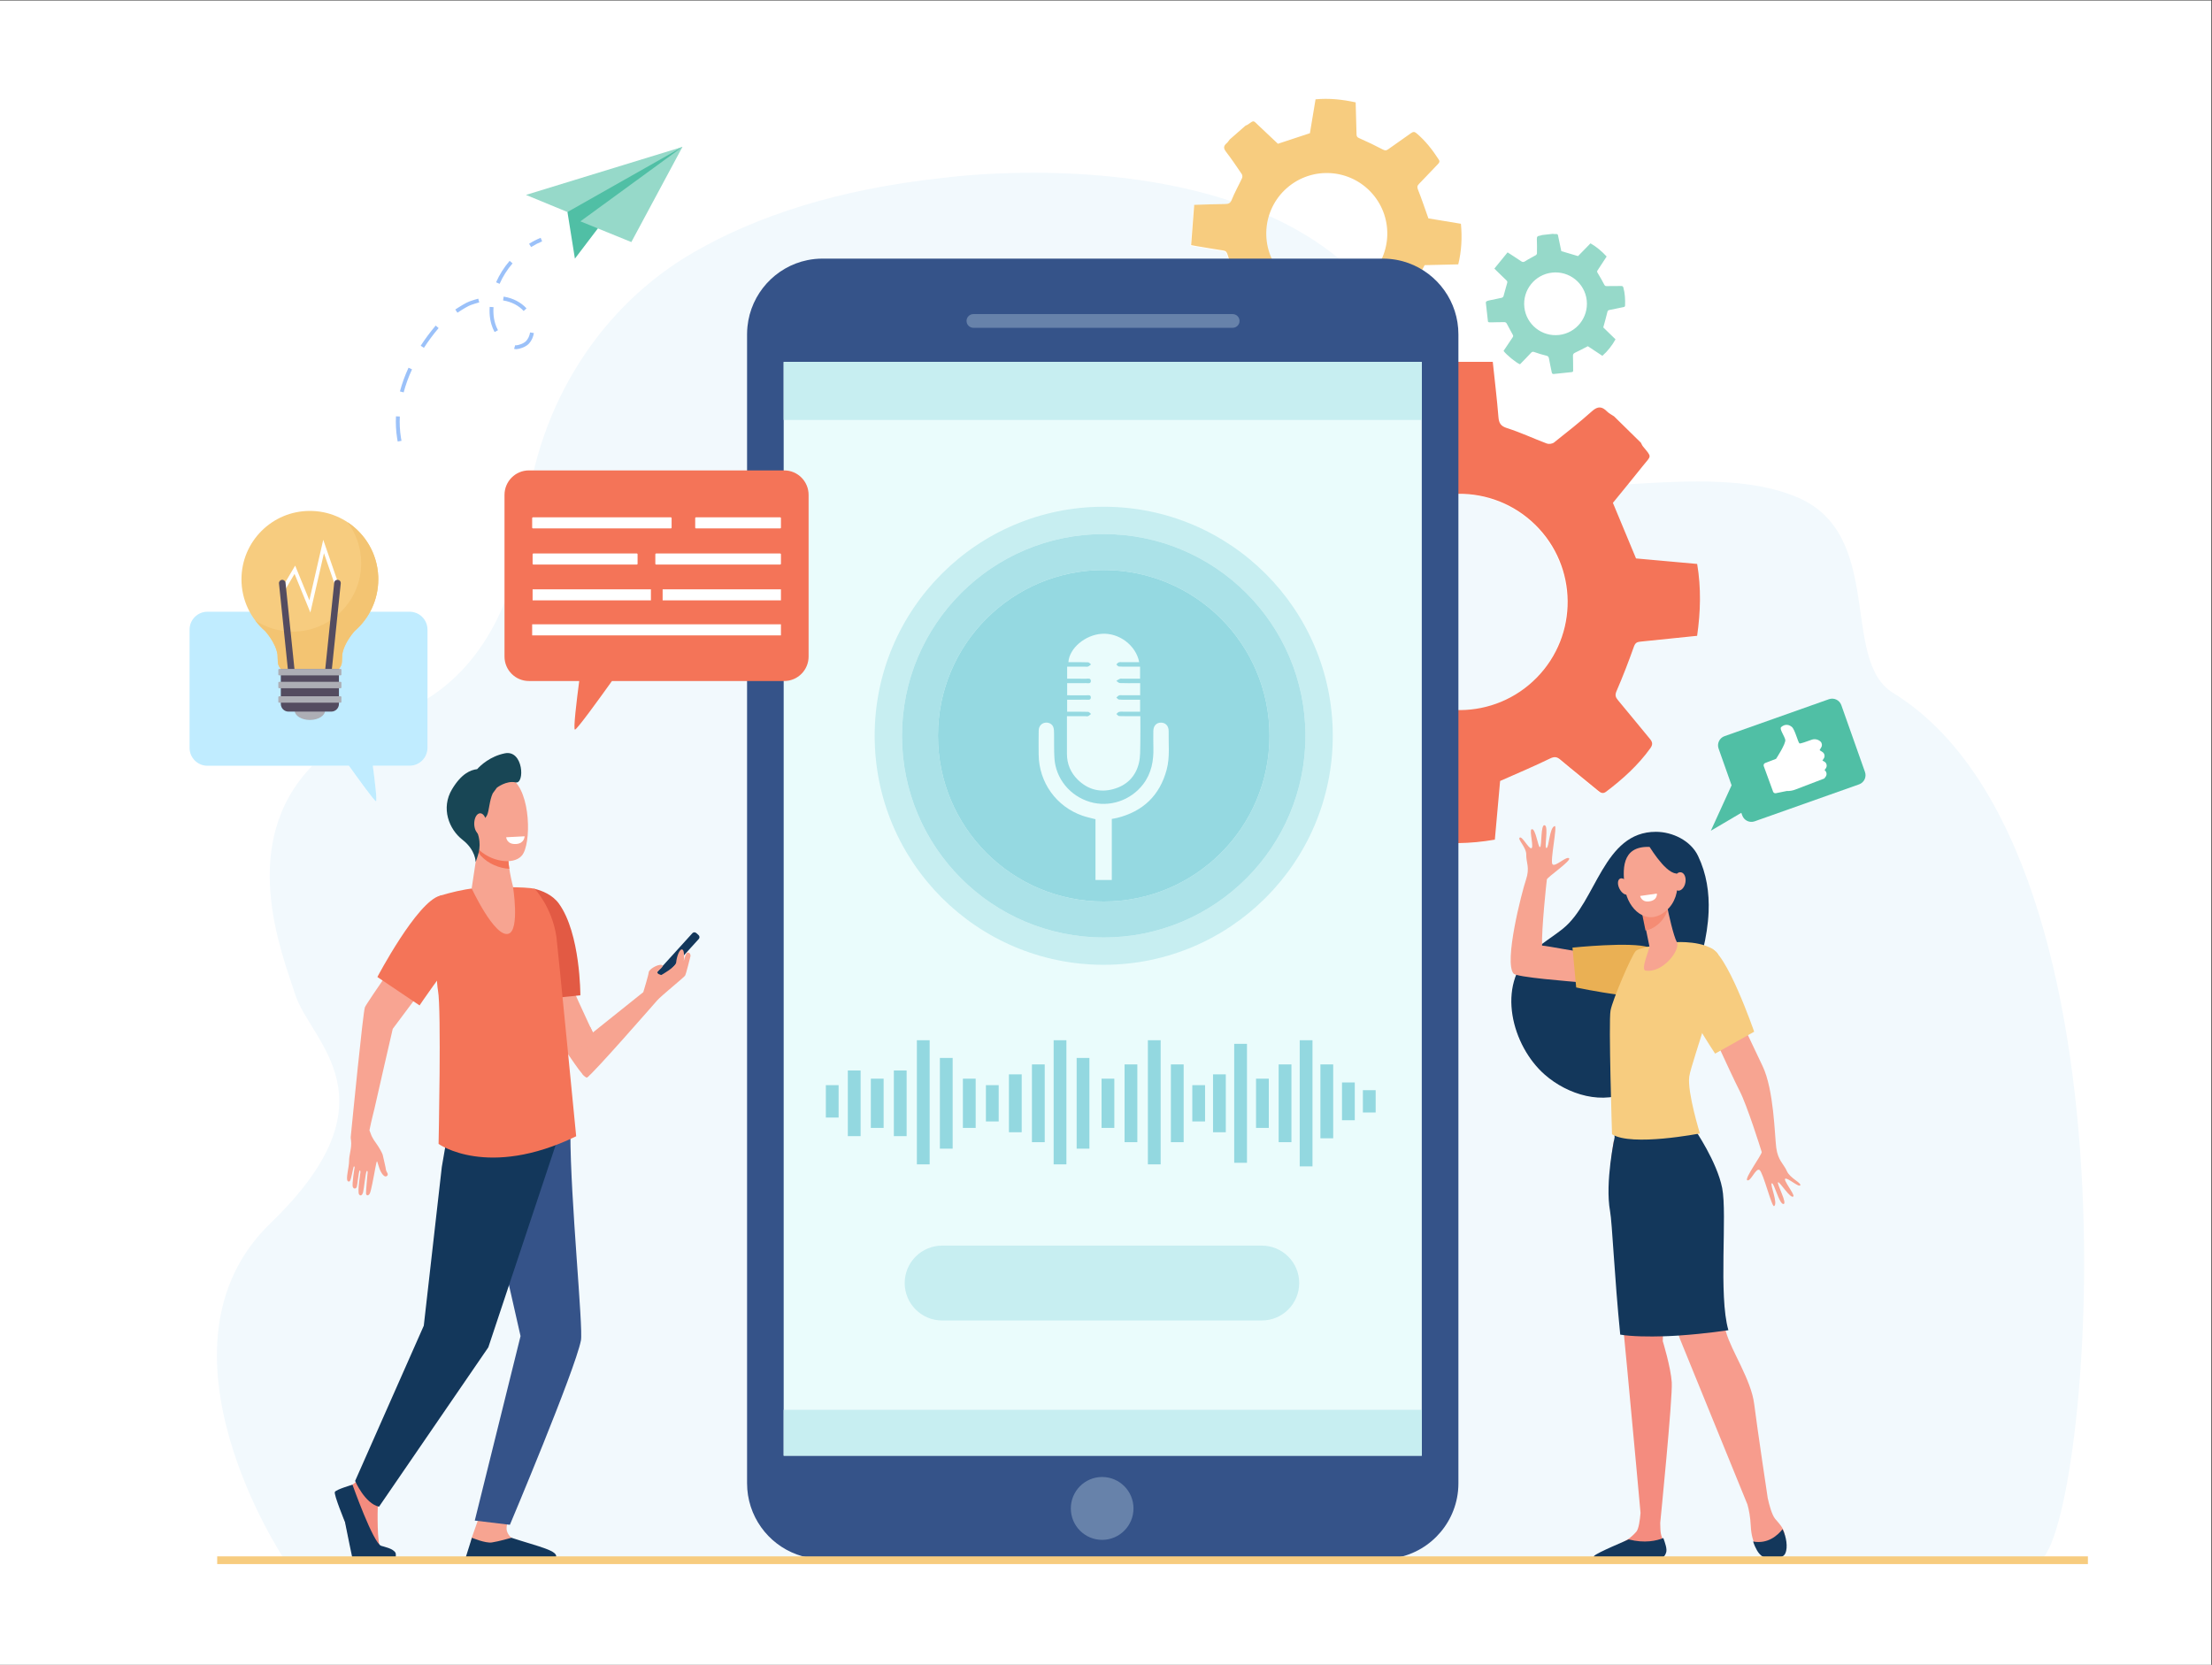 <?xml version="1.0" encoding="UTF-8" standalone="no"?>
<svg
   xmlns:dc="http://purl.org/dc/elements/1.1/"
   xmlns:cc="http://creativecommons.org/ns#"
   xmlns:rdf="http://www.w3.org/1999/02/22-rdf-syntax-ns#"
   xmlns:svg="http://www.w3.org/2000/svg"
   xmlns="http://www.w3.org/2000/svg"
   viewBox="0 0 3542.667 2666.667"
   height="2666.667"
   width="3542.667"
   xml:space="preserve"
   id="svg2"
   version="1.1"><rect x="0" y="0" width="3542.667" height="2666.667" fill="#333333" stroke="none"/><defs
     id="defs6" /><g
     transform="matrix(1.333,0,0,-1.333,0,2666.667)"
     id="g10"><g
       transform="scale(0.1)"
       id="g12"><g
         transform="scale(1.63)"
         id="g14"><path
           id="path16"
           style="fill:#ffffff;fill-opacity:1;fill-rule:nonzero;stroke:none"
           d="M 16300,0 H 0 V 12269.5 H 16300 V 0" /></g><g
         transform="scale(1.589)"
         id="g18"><path
           id="path20"
           style="fill:#f2f9fd;fill-opacity:1;fill-rule:nonzero;stroke:none"
           d="m 15397.6,779.343 c -0.1,0 -0.1,0 -0.1,0 L 2148.07,801.177 c 0,0 -1071.58,1603.613 -101.52,2540.003 970.06,936.4 304.01,1364.57 186.12,1726.5 -107.61,330.33 -436.05,1147.81 127.57,1730.1 h 277.44 c 68.76,-96.27 193.44,-268.69 204.44,-268.69 10.3,0 -9.53,162.85 -23.52,268.69 h 278.1 c 74.54,0 134.98,60.64 134.98,135.44 v 373.15 c 521.93,325.75 697.41,947.5 744.57,1380.13 91.78,841.94 562.9,1591.3 1277.88,2000.5 452.74,259.1 1063.41,471.8 1885.61,558.3 0,0 274.02,38 672.12,38 418.8,0 975.03,-42 1494.88,-214.4 -10.51,-22.9 -23.53,-28.2 -48.38,-28.3 -75.38,-0.4 -150.7,-3.9 -233.63,-6.4 -7.8,-102.7 -15.42,-202.8 -23.09,-304.1 18.94,-3.6 29.82,-5.8 40.77,-7.6 67.39,-11.2 134.72,-23 202.36,-33 19.19,-2.8 25.54,-11.5 31.39,-29.5 3.21,-10 6.55,-20 9.95,-29.9 H 6217.53 c -9.85,0 -19.65,-0.3 -29.38,-0.8 -19.46,-1 -38.68,-2.9 -57.58,-5.8 -9.45,-1.5 -18.83,-3.2 -28.11,-5.1 -241.63,-49.6 -427.65,-252.3 -453.01,-502.7 -1.94,-19.3 -2.94,-38.8 -2.94,-58.6 V 2986.24 1373.07 c 0,-247.97 157.01,-459.075 376.7,-538.86 v 0 c 0.96,-0.378 1.97,-0.693 2.93,-1.005 10.89,-3.903 21.96,-7.425 33.16,-10.635 4.02,-1.133 8.04,-2.392 12.11,-3.461 4.26,-1.133 8.58,-2.138 12.88,-3.146 4.37,-1.069 8.74,-2.077 13.15,-3.021 4.15,-0.943 8.34,-1.759 12.53,-2.516 4.69,-0.944 9.4,-1.763 14.14,-2.579 4.02,-0.629 8.04,-1.261 12.09,-1.826 5.11,-0.754 10.26,-1.384 15.42,-2.013 3.75,-0.44 7.48,-0.88 11.26,-1.194 5.88,-0.568 11.81,-1.008 17.76,-1.387 3.11,-0.186 6.22,-0.44 9.36,-0.629 9.13,-0.44 18.29,-0.691 27.53,-0.691 h 4234.67 c 19.7,0 39.2,1.006 58.4,2.957 268.8,27.371 482.4,241.806 509.7,511.426 2,19.25 2.9,38.82 2.9,58.58 v 4838.07 c 90.8,1.2 181.9,10.07 274.5,26.12 13.8,153.85 27.7,307.76 39.9,443.39 132.4,58.86 256.2,110.65 376.6,169.47 14.5,7.09 26.2,10.56 36.8,10.56 14.8,0 27.6,-6.81 43.3,-20.05 93.4,-78.77 189.3,-154.63 283.3,-232.75 12.5,-10.39 23.5,-18.06 35.9,-18.06 7.7,0 16,3.02 25.6,10.28 125.6,95.15 241.6,199.59 334.1,328.71 20.6,28.78 15.9,46.9 -4.1,70.91 -80.6,96.66 -159.3,194.85 -240.3,291.17 -19.6,23.34 -24.5,39.43 -10.7,71.09 47.7,109.82 90.7,221.85 130.8,334.72 10.3,28.83 24.2,34.77 49.7,37.27 141.5,13.95 282.9,28.94 428,43.95 25.9,181.75 31.2,360.41 0.3,543.45 -157,14.13 -312.9,28.18 -462.1,41.61 -58.2,139.82 -114.5,275.18 -174.8,420.04 36.7,45.14 76.6,93.78 117.6,144.26 0.9,0.05 1.7,0.11 2.6,0.15 175.8,10.69 354,21.38 527.4,21.38 270,0 528.3,-25.87 748.2,-117.9 671.1,-280.93 324.4,-1232.53 727.6,-1480.71 C 16300,6127.33 15783.4,779.343 15397.6,779.343 M 12517,6297.92 c -397.7,0 -448.3,-527.98 -701.7,-731.72 -77.5,-62.23 -164,-112.94 -237.4,-180.14 -270.6,-247.98 -148.6,-707.05 99.8,-924.5 116.3,-101.75 277.5,-173.86 435.3,-173.86 76.2,0 151.5,16.81 220.8,55.19 110.9,61.6 195.1,163.97 255.1,276.09 85.2,159.13 140.1,342.74 200.7,512.37 64.4,180.52 118.4,368.47 126.4,561.2 6,144.97 -15.3,288.18 -79.9,423.14 -55.5,116.15 -193.1,182.07 -318.5,182.23 -0.2,0 -0.4,0 -0.6,0 m -1486.5,918.69 c -2.4,0 -4.8,0.02 -7.3,0.04 v 1227.28 407.56 c 2.5,0.02 4.9,0.03 7.4,0.03 206.8,0 413.6,-77.94 572.8,-234.3 322.1,-316.38 326.7,-833.94 10.3,-1156.01 v 0 c -160,-162.9 -371.6,-244.58 -583.2,-244.6 m -901.9,3413.49 h -519.2 c -47.01,104.4 -52.42,221.9 -17.94,328.7 192.6,-86.1 374.82,-194 537.14,-328.7" /></g><g
         transform="scale(1.155)"
         id="g22"><path
           id="path24"
           style="fill:#f7cc7f;fill-opacity:1;fill-rule:nonzero;stroke:none"
           d="m 13328.1,14476.1 c -229,261.5 -202.6,659.3 58.9,888.3 v 0 c 261.6,229.1 659.3,202.7 888.3,-58.8 229.1,-261.6 202.8,-659.3 -58.8,-888.4 v 0 c -261.6,-229 -659.3,-202.7 -888.4,58.9 m -691.8,-360.3 256.2,-292.6 c 18.9,-7.3 34.5,4.3 73.1,32.7 69,50.8 138,101.5 208.8,149.8 11.2,7.6 34,7.9 46.7,1.7 75.5,-36.5 148.8,-77.6 224.7,-113.4 23.4,-11.1 33.7,-20.5 33.8,-47.9 0.2,-109.4 3.4,-218.9 5.5,-327.2 94.5,-32.3 340.2,-51.5 424.4,-32.2 16.7,103 35.4,207.9 50,313.4 4.5,32.9 14.8,44.6 48.6,53.2 78.4,19.9 155.2,47 231,75.5 30.8,11.5 51.3,15 77.2,-11.2 67.2,-67.8 138.4,-131.6 206.7,-198.3 18.4,-18 34.3,-22.3 53.9,-5.3 92.3,79.6 184.7,159.3 277,239 22.7,19.5 5.1,35.8 -5.5,50.8 -53.1,76 -105.9,152.3 -161.5,226.4 -21,27.8 -21,47.7 -3.3,78.2 47,80.7 88.9,164.5 136.1,253.3 108,2.5 227.2,5.3 349.7,8.2 33.8,138.4 41.6,277.4 27.7,422.3 -117.4,19.5 -234.9,39 -338.3,56.2 -37.6,105.1 -70.1,203.2 -108.3,299 -11.1,27.8 -7.1,41.6 11.8,61 66,67.2 129.7,136.5 195.2,204.1 14.1,14.7 22.5,26.6 9.5,46.8 -65.8,102 -139.3,197 -233.1,275.5 -21,17.5 -35.1,15 -54.7,1 -78.9,-56.3 -158.8,-111.1 -237.5,-167.7 -19,-13.7 -31.7,-16.5 -55.3,-4.2 -81.5,43 -165,82.6 -249.4,119.9 -21.6,9.5 -25.4,20.6 -25.8,40.2 -2.5,109.5 -5.9,219 -9,331.2 -138.1,30.5 -275,44.8 -417.3,31.7 -19.9,-119.8 -39.8,-238.7 -58.6,-352.5 -110.8,-36.6 -218,-72 -332.7,-109.9 -61,57.6 -130.7,124.4 -201.6,190.1 -58.1,53.9 -43.4,57.9 -112.8,9 -6.6,-4.7 -14.9,-6.9 -22.5,-10.3 -55,-48.1 -109.9,-96.3 -164.9,-144.4 -10.2,-12.9 -18.8,-27.8 -31.1,-38.3 -32,-27.2 -36.2,-51.1 -8.4,-87.4 58.2,-75.7 111.6,-155 165.1,-234 7,-10.4 8.3,-30.8 3,-42.3 -34.7,-74.9 -75.9,-147 -106.6,-223.4 -15,-37.4 -33,-45.8 -69.5,-46 -103.8,-0.5 -207.5,-5.3 -321.6,-8.7 -10.7,-141.4 -21.2,-279.2 -31.8,-418.7 26.1,-4.8 41.1,-7.9 56.1,-10.4 92.8,-15.4 185.5,-31.7 278.6,-45.4 26.4,-3.9 35.1,-15.9 43.2,-40.6 27.4,-85.1 60.3,-168.5 88.3,-253.4 4.4,-13.1 -0.8,-35.7 -10.3,-46.2 -51.5,-57.4 -106.2,-112 -158.9,-168.4 -42.7,-45.7 -58.4,-62.8 -51.6,-89.9" /></g><g
         transform="scale(1.254)"
         id="g26"><path
           id="path28"
           style="fill:#f47458;fill-opacity:1;fill-rule:nonzero;stroke:none"
           d="m 13244.3,10911.1 c 401.2,408.3 1057.2,414.2 1465.6,13.1 408.2,-401.1 414,-1057.21 13,-1465.5 v 0 c -401.1,-408.29 -1057.2,-414.14 -1465.5,-13.05 v 0 c -408.3,401.08 -414.2,1057.15 -13.1,1465.45 v 0 m -676.7,1091.3 -448.8,-456.7 c -9.5,-32.1 11.4,-56 62.8,-115.9 91.8,-107.1 183.7,-214.2 271.7,-324.3 13.9,-17.4 17.1,-54.9 8.6,-76.5 -50.7,-128.4 -109.1,-253.8 -158.5,-382.7 -15.3,-40 -29.4,-58 -74.4,-61.5 -179.7,-13.8 -359,-32.7 -536.5,-49.5 -41.4,-159 -42.5,-564.8 -0.4,-700.59 171.1,-14.73 345.7,-32.44 520.6,-43.26 54.5,-3.38 75,-19.01 93.2,-73.41 42.4,-126.21 96.4,-248.92 152.6,-369.85 22.7,-48.98 31,-82.34 -8.8,-128.1 -103.2,-118.6 -199,-243.45 -300.2,-363.83 -27.2,-32.35 -32.2,-58.86 -2.1,-89 142.2,-141.82 284.5,-283.44 426.6,-425.22 35,-34.84 59.5,-3.92 82.8,15.19 118.1,96.62 236.9,192.67 351.6,293.18 43.1,37.73 75.7,40.46 128,15.03 138.3,-67.28 281,-125.55 432.7,-192.15 17.5,-176.93 36.7,-372.25 56.5,-573 231.5,-38.44 460.5,-34.06 696.7,6.78 17.5,195.04 35.1,390.16 50.5,562.1 167.9,74.61 324.9,140.28 477.5,214.84 44.1,21.56 67.4,16.75 101.5,-12.03 118.4,-99.87 240,-196.03 359.2,-295.07 25.7,-21.42 46.4,-33.73 78,-9.86 159.2,120.62 306.2,253.03 423.5,416.72 26.1,36.48 20.1,59.45 -5.2,89.89 -102.2,122.53 -202,247.02 -304.6,369.12 -24.9,29.59 -31.1,49.99 -13.6,90.12 60.5,139.23 115,281.24 165.8,424.33 13,36.55 30.7,44.08 63,47.25 179.4,17.68 358.6,36.68 542.5,55.71 33,230.41 39.6,456.91 0.4,688.91 -199,17.9 -396.6,35.8 -585.8,52.8 -73.7,177.2 -145.1,348.8 -221.5,532.5 87,107.1 188.2,229.8 287.2,354.2 81.3,102.1 89.7,78.6 0.9,186.4 -8.5,10.3 -13.3,23.7 -19.7,35.6 -85.9,84.3 -171.6,168.6 -257.5,252.9 -22.4,15.2 -47.9,27.4 -66.6,46.3 -48.6,49.2 -88.4,53.2 -144.6,2.9 -116.9,-104.8 -240.5,-202.2 -363.7,-299.8 -16.1,-12.7 -49.5,-17.4 -69,-10 -127.2,47.6 -250.7,106.4 -379.9,147.2 -63.2,20 -79.2,48.6 -84,108.6 -13.7,170.2 -34.4,339.8 -54.1,526.8 -233.3,0.1 -461,0.3 -691.2,0.4 -4.7,-43.4 -7.9,-68.3 -10.1,-93.3 -13.9,-154.3 -29.1,-308.4 -40.2,-462.9 -3.2,-43.9 -21.7,-59.7 -61.4,-75.9 -136.3,-55.6 -269,-119.9 -404.9,-176.4 -21.1,-8.7 -58.7,-2.9 -77.2,11.3 -100.6,77.5 -197,160.5 -296.1,240.1 -80.2,64.3 -110.2,87.9 -153.8,73.6" /></g><g
         transform="scale(1.075)"
         id="g30"><path
           id="path32"
           style="fill:#355389;fill-opacity:1;fill-rule:nonzero;stroke:none"
           d="m 15743.1,15668.2 -1.9,0.7 c -16.9,6.1 -34.2,11.5 -51.6,16.5 -5.9,1.8 -11.9,3.5 -17.9,5.1 -6.2,1.7 -12.7,3.2 -19,4.7 -6.5,1.6 -12.9,3.1 -19.4,4.5 -6.2,1.3 -12.4,2.5 -18.5,3.7 -7,1.3 -14,2.6 -21,3.8 -5.9,0.9 -11.9,1.9 -17.8,2.7 -7.6,1.1 -15.2,2.1 -22.8,2.9 -5.6,0.7 -11.1,1.4 -16.7,1.9 -8.7,0.8 -17.5,1.4 -26.2,2 -4.7,0.3 -9.2,0.7 -13.9,0.9 -13.5,0.6 -27.1,1 -40.8,1 H 9193.83 c -14.57,0 -29.06,-0.3 -43.45,-1.1 -28.78,-1.4 -57.19,-4.3 -85.13,-8.6 -13.99,-2.2 -27.85,-4.7 -41.58,-7.5 -357.29,-73.3 -632.37,-373.1 -669.86,-743.4 -2.87,-28.5 -4.35,-57.4 -4.35,-86.6 V 4415.74 2030.35 c 0,-366.68 232.17,-678.83 557.03,-796.81 v 0 c 1.42,-0.56 2.9,-1.02 4.33,-1.48 16.11,-5.78 32.48,-10.98 49.03,-15.73 5.95,-1.68 11.89,-3.54 17.91,-5.12 6.31,-1.67 12.69,-3.16 19.05,-4.65 6.46,-1.58 12.93,-3.07 19.44,-4.47 6.14,-1.39 12.33,-2.6 18.53,-3.72 6.94,-1.39 13.9,-2.6 20.91,-3.81 5.94,-0.93 11.89,-1.87 17.88,-2.7 7.56,-1.12 15.16,-2.05 22.79,-2.98 5.55,-0.65 11.07,-1.3 16.65,-1.76 8.7,-0.84 17.48,-1.49 26.26,-2.05 4.61,-0.28 9.21,-0.65 13.85,-0.93 13.49,-0.65 27.05,-1.03 40.71,-1.03 h 6261.77 c 29.2,0 58,1.49 86.4,4.38 397.4,40.47 713.3,357.56 753.7,756.24 2.9,28.47 4.3,57.4 4.3,86.62 V 12486 14871.4 c 0,366.7 -232.1,678.9 -556.9,796.8" /></g><g
         transform="scale(1.048)"
         id="g34"><path
           id="path36"
           style="fill:#eafcfc;fill-opacity:1;fill-rule:nonzero;stroke:none"
           d="M 16300,2398.06 H 8984.38 V 14939 H 16300 V 2398.06" /></g><path
         id="path38"
         style="fill:#c7eef1;fill-opacity:1;fill-rule:nonzero;stroke:none"
         d="m 13260.9,8411.8 c -1519.9,0 -2752,1232.1 -2752,2752.1 0,1519.9 1232.1,2752 2752,2752 1520,0 2752.1,-1232.1 2752.1,-2752 0,-1520 -1232.1,-2752.1 -2752.1,-2752.1 m 0,5175.8 c -1338.5,0 -2423.7,-1085.2 -2423.7,-2423.7 0,-1338.6 1085.2,-2423.8 2423.7,-2423.8 1338.6,0 2423.8,1085.2 2423.8,2423.8 0,1338.5 -1085.2,2423.7 -2423.8,2423.7" /><path
         id="path40"
         style="fill:#6782aa;fill-opacity:1;fill-rule:nonzero;stroke:none"
         d="m 14810.5,16066.1 h -3115.4 c -45.5,0 -82.4,36.9 -82.4,82.3 0,45.5 36.9,82.4 82.4,82.4 h 3115.4 c 45.4,0 82.3,-36.9 82.3,-82.4 0,-45.4 -36.9,-82.3 -82.3,-82.3" /><path
         id="path42"
         style="fill:#abe2e8;fill-opacity:1;fill-rule:nonzero;stroke:none"
         d="m 13260.9,8740.1 c -1338.5,0 -2423.7,1085.2 -2423.7,2423.8 0,1338.5 1085.2,2423.7 2423.7,2423.7 1338.6,0 2423.8,-1085.2 2423.8,-2423.7 0,-1338.6 -1085.2,-2423.8 -2423.8,-2423.8 m 0,4415.4 c -1099.9,0 -1991.6,-891.7 -1991.6,-1991.6 0,-1100 891.7,-1991.7 1991.6,-1991.7 1100,0 1991.7,891.7 1991.7,1991.7 0,1099.9 -891.7,1991.6 -1991.7,1991.6" /><path
         id="path44"
         style="fill:#95d9e1;fill-opacity:1;fill-rule:nonzero;stroke:none"
         d="m 13260.9,9172.2 c -1099.9,0 -1991.6,891.7 -1991.6,1991.7 0,1099.9 891.7,1991.6 1991.6,1991.6 1100,0 1991.7,-891.7 1991.7,-1991.6 0,-1100 -891.7,-1991.7 -1991.7,-1991.7" /><path
         id="path46"
         style="fill:#6782aa;fill-opacity:1;fill-rule:nonzero;stroke:none"
         d="m 13242.1,1501.8 c -207.9,0 -376.4,169.2 -376.4,377.8 0,208.6 168.5,377.7 376.4,377.7 207.9,0 376.5,-169.1 376.5,-377.7 0,-208.6 -168.6,-377.8 -376.5,-377.8" /><g
         transform="scale(1.048)"
         id="g48"><path
           id="path50"
           style="fill:#c7eef1;fill-opacity:1;fill-rule:nonzero;stroke:none"
           d="M 16300,2398.06 H 8984.38 v 526.15 H 16300 v -526.15" /></g><g
         transform="scale(1.048)"
         id="g52"><path
           id="path54"
           style="fill:#c7eef1;fill-opacity:1;fill-rule:nonzero;stroke:none"
           d="M 16300,14273.5 H 8984.38 V 14939 H 16300 v -665.5" /></g><path
         id="path56"
         style="fill:#13375b;fill-opacity:1;fill-rule:nonzero;stroke:none"
         d="m 7845.91,8219.8 26.87,-24.1 c 13.83,-12.4 34.64,-11.9 46.48,1.1 l 476.99,526.2 c 11.85,13.1 10.24,33.7 -3.58,46.1 l -26.88,24.2 c -13.82,12.4 -34.63,11.9 -46.47,-1.2 l -477,-526.1 c -11.84,-13.1 -10.23,-33.8 3.59,-46.2" /><path
         id="path58"
         style="fill:#f7a491;fill-opacity:1;fill-rule:nonzero;stroke:none"
         d="m 6228.75,8647.3 c 63.75,52 556.8,-165.1 550.55,-240.7 -6.26,-75.5 344.04,-808.1 344.04,-808.1 l 605.34,484.3 0.25,-0.2 c 5.35,17.6 62.74,205.9 65.53,239.6 2.92,35.4 105.21,97.2 152.73,88.1 47.5,-9.1 -40.63,-68.9 -46.42,-79.9 -15.75,-29.8 45.15,-41.1 45.15,-41.1 0,0 174.91,96.4 178.62,153 3.72,56.6 39.83,175.4 77.61,150.5 19.5,-12.8 19.32,-97 13.23,-137 11.23,45.4 27.14,96.6 42.63,101.7 28.3,9.3 42.37,-26.8 37.23,-44.6 -5.14,-17.7 -50.83,-210.3 -64.71,-232 -13.57,-21.2 -296.03,-249.5 -336.72,-299.1 0,0 -782.99,-898.1 -838.74,-921.6 -48.91,-20.6 -223.33,288.9 -388.11,494.3 -164.78,205.5 -637.44,930.2 -438.21,1092.8" /><path
         id="path60"
         style="fill:#f48c7f;fill-opacity:1;fill-rule:nonzero;stroke:none"
         d="m 4648.87,2043.2 c 0,0 -107.6,-105.3 -110.04,-144 -2.43,-38.7 -9.52,-452.8 34.4,-491.5 43.92,-38.6 172.94,-66.1 131.46,-109.6 -31.35,-32.8 -272.54,-25.8 -432.38,-17 -46.66,2.6 -105.18,376.2 -123.66,431.1 -26.84,79.7 -92.11,259.3 -67.71,314.9 11.89,27.1 68.77,82.7 148.93,134.7 84.3,54.6 164.96,176.3 164.96,176.3 l 254.04,-294.9" /><path
         id="path62"
         style="fill:#f7a491;fill-opacity:1;fill-rule:nonzero;stroke:none"
         d="m 5763.44,1797.9 -96.4,-273.6 c -7.16,-43.3 -35.35,-150.1 -35.35,-189.4 0,-147.7 663.73,125.4 514.97,190.8 -13.46,5.9 -55.7,53.2 -60.13,103.5 -6.82,77.4 55.91,174.6 55.91,174.6 l -379,-5.9" /><path
         id="path64"
         style="fill:#355389;fill-opacity:1;fill-rule:nonzero;stroke:none"
         d="m 6804.66,6880.2 c 0,0 48.39,-489.3 48.39,-496.6 0,-791.4 156.36,-2337.5 126.62,-2486.3 -72.54,-362.9 -853.31,-2214.4 -853.31,-2214.4 l -421.98,50.6 549.89,2216.8 -202.36,892.2 -286.34,1763.7 1039.09,274" /><path
         id="path66"
         style="fill:#13375b;fill-opacity:1;fill-rule:nonzero;stroke:none"
         d="M 5388.43,6447.4 5308.35,5983.7 5091.72,4075.2 4266.7,2209.8 c 0,0 116.05,-271.4 287.26,-309.5 l 1313.08,1915.1 815.66,2450.6 -28.64,544.4 -1265.63,-363" /><path
         id="path68"
         style="fill:#e25a44;fill-opacity:1;fill-rule:nonzero;stroke:none"
         d="m 6972.95,8045.2 -585.14,-60 c 0,0 -26.84,481.4 -26.84,711 0,278.5 23.64,637.3 57.16,629.6 94.1,-21.7 220.82,-73.8 296.26,-177.8 261.06,-359.9 258.56,-1102.8 258.56,-1102.8" /><path
         id="path70"
         style="fill:#f47458;fill-opacity:1;fill-rule:nonzero;stroke:none"
         d="m 6685.49,8745.3 c 12.25,-84.9 237.2,-2393.9 237.2,-2393.9 -1065.43,-516.3 -1653.33,-91.9 -1653.33,-91.9 0,0 34.86,1621.3 -6.92,1842 -27.65,146 -62.12,1116.2 32.18,1143.4 121.01,34.9 259.75,71.9 410.98,87.7 129.09,13.4 630.55,21.2 720.27,-9 0,0 208.08,-221.1 259.62,-578.3" /><path
         id="path72"
         style="fill:#13375b;fill-opacity:1;fill-rule:nonzero;stroke:none"
         d="m 4235.09,2164.4 c 0,0 247.98,-700.6 345.04,-734.4 25.77,-9 149.45,-31.8 172.78,-86.6 7.03,-16.6 0,-71.8 0,-71.8 h -516.87 c 0,0 -65.38,308.7 -91.22,444.3 0,0 -136.82,331.4 -121.62,361.5 15.2,30.1 211.89,87 211.89,87" /><path
         id="path74"
         style="fill:#13375b;fill-opacity:1;fill-rule:nonzero;stroke:none"
         d="m 5593.94,1286.2 76.01,240.9 c 0,0 159.62,-67.8 239.43,-56.5 79.81,11.3 235.64,56.5 235.64,56.5 318.57,-105.2 579.56,-156.3 532.08,-240.9 H 5593.94" /><path
         id="path76"
         style="fill:#f7a491;fill-opacity:1;fill-rule:nonzero;stroke:none"
         d="m 7055.07,7060.2 c 2.41,1 11.08,7.8 16.07,11.9 -18.94,226.2 -15.52,445.4 55.23,519.6 -1.7,3.5 -17.17,36.5 -33.32,70.7 -82,-63.7 -120.96,-232.7 -105.67,-507.1 1.06,-18.9 6.46,-33.3 10.81,-56.9 23.75,-26.2 45.34,-43.1 56.88,-38.2" /><path
         id="path78"
         style="fill:#f8a492;fill-opacity:1;fill-rule:nonzero;stroke:none"
         d="m 4214.14,6327 c -0.66,4.9 -0.75,9.9 -0.26,14.9 15.7,159.8 148.01,1502.6 170.29,1559.6 20.12,51.6 613.54,903.2 613.54,903.2 L 5289.38,8406 4718.67,7642.1 c -12.79,-48.5 -218.69,-954.9 -218.69,-954.9 0,0 -42.21,-165.2 -61.11,-264.2 8.62,-23.8 17.08,-46.3 24.58,-64.8 18.91,-39.5 41.22,-71.9 61.49,-99.2 25.51,-34.3 67.68,-109.3 72.88,-129.3 6.05,-23.3 16.94,-71.8 23.11,-101 6.17,-29.3 14.62,-63.3 16.03,-79.2 0.86,-9.7 10.79,-28.9 18.44,-42.6 11.39,-20.2 -8.05,-44.2 -30.05,-36.8 -20.74,6.9 -36.88,33.8 -46.83,50.6 -28.08,47.4 -43.06,133.9 -50.04,129.3 -6.99,-4.6 -31.59,-151.3 -35.48,-167.9 -3.89,-16.6 -33.42,-187 -50.08,-218.1 -16.65,-31.2 -38.7,-26 -44.54,-6.5 -5.04,16.8 18.39,255.2 18.39,255.2 0,0 2.92,30.4 -10.35,20.9 -13.28,-9.5 -34.97,-225.9 -44.21,-257.5 -9.23,-31.7 -30.27,-48.5 -48.13,-23.1 -21.72,31 15.64,260.6 15.64,260.6 0,0 4.18,28.8 -8.11,26.1 -12.28,-2.7 -27.67,-187.1 -37.23,-203.1 -9.57,-15.9 -33.69,-21.6 -45.2,5 -13.55,31.3 21.55,235.9 21.55,235.9 0,0 -1.73,16.3 -9.39,10.9 -7.66,-5.4 -31.98,-161.7 -47.83,-176.2 -13.31,-12.1 -24.4,-0.3 -24.4,-0.3 -29.09,19.9 15.51,168.5 15.06,242.5 -0.43,73.9 33.74,156.9 23.54,245 -0.64,5.5 -2.43,19.1 -3.57,27.6" /><path
         id="path80"
         style="fill:#f47458;fill-opacity:1;fill-rule:nonzero;stroke:none"
         d="M 4534.1,8265.3 5041,7923.8 c 0,0 285.69,426.6 439.06,578.5 192.11,190.2 -69.99,773 -193.76,740.1 -276.88,-73.8 -752.2,-977.1 -752.2,-977.1" /><path
         id="path82"
         style="fill:#f7a491;fill-opacity:1;fill-rule:nonzero;stroke:none"
         d="m 5742.85,9831.7 -75.82,-501.4 c 0,0 276.89,-597 442.19,-545.3 138.7,43.5 53.37,571.8 53.37,571.8 0,0 -75.6,283.7 -52.93,425.6 22.67,142 -366.81,49.3 -366.81,49.3" /><path
         id="path84"
         style="fill:#f47458;fill-opacity:1;fill-rule:nonzero;stroke:none"
         d="m 6109.66,9782.4 c 22.67,142 -366.81,49.3 -366.81,49.3 l -6.28,-41.5 c 11.39,-27.9 25.32,-51.7 42.23,-69.9 87,-94 222.98,-150.4 340.56,-154.7 -11.77,76.6 -18.99,158.6 -9.7,216.8" /><path
         id="path86"
         style="fill:#f7a491;fill-opacity:1;fill-rule:nonzero;stroke:none"
         d="m 5678.95,10541.1 c -11.01,4.1 -88.24,-571.1 58.32,-729.3 146.55,-158.2 432.09,-210 534.51,-85.4 113.29,137.8 107.6,756 -120.26,918.8 -227.85,162.7 -472.57,-104.1 -472.57,-104.1" /><path
         id="path88"
         style="fill:#184655;fill-opacity:1;fill-rule:nonzero;stroke:none"
         d="m 6064.79,10952.8 c -176.13,-36 -290.21,-144 -332.12,-190.1 -79.96,-9.4 -188.66,-53.8 -300.9,-240.3 -138.01,-229.2 -36.09,-483.3 124.57,-607.9 160.65,-124.6 158.42,-268.6 158.42,-268.6 l 25.39,74.5 c 18.74,56.4 26.39,116.2 20.12,175.4 -3.76,35.5 -11.33,73.9 -25.98,105.4 -38.64,83.3 83,138.6 117.11,207.8 26.26,53.3 27.53,175.3 68.91,263.4 l 49.41,67.3 c 0,0 114.01,89.1 225.54,63.9 111.54,-25.1 95.49,395.4 -130.47,349.2" /><path
         id="path90"
         style="fill:#f7a491;fill-opacity:1;fill-rule:nonzero;stroke:none"
         d="m 5843.9,10106.7 c 1.16,-70.2 -30.62,-127.6 -71,-128.3 -40.38,-0.7 -74.05,55.6 -75.21,125.8 -1.17,70.1 30.62,127.6 71,128.3 40.37,0.7 74.04,-55.7 75.21,-125.8" /><path
         id="path92"
         style="fill:#ffffff;fill-opacity:1;fill-rule:nonzero;stroke:none"
         d="m 6081.89,9944.5 220.91,11.5 c 0,0 -0.75,-84.4 -97.75,-92.3 -118.27,-9.6 -123.16,80.8 -123.16,80.8" /><g
         transform="scale(1.328)"
         id="g94"><path
           id="path96"
           style="fill:#f7a491;fill-opacity:1;fill-rule:nonzero;stroke:none"
           d="m 15350.2,6027.51 c 0,0 320.3,-702.93 388.2,-833.61 68,-130.75 194.3,-533.48 200.1,-553.35 5.8,-19.95 -161.5,-244.88 -129.9,-256.32 31.6,-11.51 76.2,113.37 109.4,94.1 33.3,-19.27 112.1,-340.93 132.7,-327.75 38.6,24.69 -40.7,198.65 -20.5,206.7 20.3,8.13 66.1,-188.94 104.9,-187.66 38.7,1.28 -60.8,182.77 -49,196.47 11.7,13.7 116.1,-158.45 139.3,-126.91 12.6,17.16 -96.5,150.93 -73.1,159.66 23.3,8.73 122.4,-80.85 135.1,-59.7 12.6,21.16 -93,64.06 -121,128.2 -28,64.06 -81.1,96.43 -96.1,211 -14.9,114.49 -20.9,523.55 -123.5,738.91 -102.7,215.37 -328.2,691.79 -328.2,691.79 l -268.4,-81.53" /></g><g
         transform="scale(1.26)"
         id="g98"><path
           id="path100"
           style="fill:#13375b;fill-opacity:1;fill-rule:nonzero;stroke:none"
           d="m 16292.4,7180.66 c 7.6,182.87 -19.2,363.51 -100.7,533.76 -70.1,146.51 -243.6,229.66 -401.8,229.86 -502.3,0.65 -566.2,-665.84 -885.9,-923 -97.7,-78.49 -207,-142.47 -299.4,-227.23 -341.4,-312.8 -187.6,-891.88 125.9,-1166.18 217.5,-190.33 559.4,-298.43 827.5,-149.69 139.9,77.7 246.2,206.83 321.8,348.27 107.5,200.73 176.7,432.33 253.1,646.31 81.3,227.71 149.5,464.79 159.5,707.9" /></g><g
         transform="scale(1.171)"
         id="g102"><path
           id="path104"
           style="fill:#f7a491;fill-opacity:1;fill-rule:nonzero;stroke:none"
           d="m 15592.6,8488.56 c 24.9,18.1 88,-110.63 118.4,-109.35 30.3,1.28 -21,180.1 1.9,193.91 42,25.43 68.2,-192.46 88.2,-181.96 20.2,10.5 4.3,236.47 47.7,224.56 43.4,-11.91 -8,-236.09 18.6,-234.38 26.6,1.62 29.1,212.72 84.5,225.59 29.7,6.89 -50,-360.29 -23.2,-392.05 26.8,-31.76 140.7,85.02 169.8,62.06 28.9,-22.96 -223.3,-194.55 -227.2,-217.6 -3.9,-22.96 -56.1,-515.86 -49.3,-678.82 56.2,-3.16 374.2,-66.16 427,-67.95 -35,-103.12 51,-209.58 22.2,-313.81 -178.2,15.8 -708.3,56.17 -741.6,94.42 -101.3,116.52 84.3,836.15 127.1,962.32 42.8,126.34 0.9,178.67 3.1,256.1 2.4,77.34 -92.1,158.86 -67.2,176.96" /></g><g
         transform="scale(1.233)"
         id="g106"><path
           id="path108"
           style="fill:#f48c7f;fill-opacity:1;fill-rule:nonzero;stroke:none"
           d="m 15593,1071.21 c 42.7,31.46 77.2,52.21 213.4,118.28 8.9,4.3 41.2,24.97 52.9,32.11 29.6,18.08 59.3,46.62 84.9,75.15 24.5,27.24 36.1,114.56 41.6,184.2 -14.1,155.5 -239.4,2649.61 -287,2919.66 -49,278.64 25.7,703.79 25.7,703.79 l 174,65.58 330.2,-1144.58 -26,-871.28 c 0,0 77.7,-251.16 87.5,-401.23 9.8,-150.06 -112.3,-1368.25 -112.3,-1368.25 v 0 c 0,-43.54 1.7,-82.94 6.6,-107.51 8.9,-45.56 58.8,-139.36 35.9,-182.25 -22.9,-42.88 -49.1,-53.59 -49.1,-53.59 l -593.3,-9.64 c -32.4,-0.49 -11,20.35 15,39.56" /></g><g
         transform="scale(1.317)"
         id="g110"><path
           id="path112"
           style="fill:#f79c8d;fill-opacity:1;fill-rule:nonzero;stroke:none"
           d="m 15452.6,4866 c 0,0 193.1,-291.29 239.1,-532.3 45.9,-241 -33.8,-981.72 54.7,-1297.62 47.8,-170.97 229.2,-434.99 256.8,-655.94 27.5,-220.96 123.5,-858.6 123.5,-858.6 v 0 c 14.6,-67 37.3,-149.79 66.8,-188.3 18.1,-23.54 51.1,-53.32 72.8,-95.93 33.7,-66.31 15,-164.97 -9.8,-219.28 -12.8,-27.953 0.8,-27.876 -28.2,-36.839 -86.1,-26.659 -177.7,18.229 -214.4,100.869 -20.5,46.18 -38.5,107.78 -42,185.4 -3.9,82.27 -16.7,147.59 -30.5,195.97 l -617,1513.71 -446.8,1306.43 -114.5,672.82 689.5,-90.39" /></g><g
         transform="scale(1.318)"
         id="g114"><path
           id="path116"
           style="fill:#13375b;fill-opacity:1;fill-rule:nonzero;stroke:none"
           d="m 15981.1,1124.37 c 133.4,-24.35 222.2,53.88 268.4,112.46 34,-66.4 50.5,-165.34 25.5,-219.82 -22,-48.037 -86.2,-46.67 -136.7,-48.567 -53.4,-1.974 -94.8,27.773 -121.3,74.437 -12.4,21.78 -25.2,48.94 -35.9,81.49" /></g><g
         transform="scale(1.229)"
         id="g118"><path
           id="path120"
           style="fill:#13375b;fill-opacity:1;fill-rule:nonzero;stroke:none"
           d="m 15921.7,1226.4 c 157.6,-40.45 274,-12.94 339.2,13.35 16.8,-47.7 39.1,-107.6 27.2,-142.11 -14.4,-42.24 -35,-51.85 -53.2,-52.26 -143.9,-3.82 -527.1,-8.95 -636.9,-10.41 -15.3,-0.16 -23.8,17.74 -13.9,29.54 27.3,32.56 325.9,154.73 337.6,161.89" /></g><g
         transform="scale(1.274)"
         id="g122"><path
           id="path124"
           style="fill:#13375b;fill-opacity:1;fill-rule:nonzero;stroke:none"
           d="m 15842.5,3106.69 c -12,-0.79 -24,-1.57 -36.1,-2.36 l -1.9,-0.07 c -11.7,-0.71 -23.7,-1.42 -35.6,-1.96 -0.7,-0.08 -1.4,-0.08 -2.2,-0.16 -11.9,-0.63 -23.9,-1.18 -35.9,-1.73 h -1.9 c -12.1,-0.55 -24.4,-1.02 -36.6,-1.41 -136.2,-4.48 -304.5,-2.75 -412.4,15.62 -55.1,550.89 -75.5,1053.72 -96,1164.97 -49.3,269.91 43.1,695.89 43.1,695.89 l -7.4,101.19 23.7,64.54 741,-93.5 c 0,0 207.5,-301 257,-550.1 49.4,-249.11 -36.3,-1014.79 58.7,-1341.22 0,0 -211.6,-32.98 -457.5,-49.7" /></g><g
         transform="scale(1.237)"
         id="g126"><path
           id="path128"
           style="fill:#eab054;fill-opacity:1;fill-rule:nonzero;stroke:none"
           d="m 15273.1,6966.97 c 0,0 571.3,59.74 739.9,3.4 168.6,-56.42 287,-297.31 197,-432.15 -90,-134.75 -900.8,41.79 -900.8,41.79 l -36.1,386.96" /></g><g
         transform="scale(1.274)"
         id="g130"><path
           id="path132"
           style="fill:#f7cc7f;fill-opacity:1;fill-rule:nonzero;stroke:none"
           d="m 15808.4,6816.44 c 0,0 274.4,17.04 383,-97.95 108.6,-114.99 -240.8,-1024.62 -260.5,-1170.93 -19.8,-146.3 100.6,-535.46 100.6,-535.46 0,0 -644.7,-126.06 -828.9,-7.54 0,0 -33.8,1062.46 -14,1167 19.7,104.55 198.2,519.46 237.7,561.29 39.5,41.84 382.1,83.59 382.1,83.59" /></g><g
         transform="scale(1.239)"
         id="g134"><path
           id="path136"
           style="fill:#f7a491;fill-opacity:1;fill-rule:nonzero;stroke:none"
           d="m 16162.6,7376.1 c 0,0 1.5,-8.07 4.1,-21.87 12.6,-65.87 61,-284.61 93.8,-344.74 39.5,-72.64 -135.5,-304.38 -303.9,-276.05 -50.1,8.4 42.4,212.93 38,234.56 -8.6,41.49 -20.1,97.99 -31.9,156.03 -6.7,32.69 -13.4,65.94 -19.8,97.1 -18,88.62 -32.7,161.11 -32.7,161.11 l 252.4,-6.14" /></g><g
         transform="scale(1.229)"
         id="g138"><path
           id="path140"
           style="fill:#845659;fill-opacity:1;fill-rule:nonzero;stroke:none"
           d="m 16300,7413.55 c -0.1,0.41 -0.2,0.82 -0.2,1.22 0,-0.4 0.1,-0.81 0.2,-1.22" /></g><g
         transform="scale(1.229)"
         id="g142"><path
           id="path144"
           style="fill:#f58c74;fill-opacity:1;fill-rule:nonzero;stroke:none"
           d="m 16086.6,7179.95 c -6.6,32.78 -13.5,66.05 -19.8,97.29 v 0 c -18.1,89.31 -33,162.35 -33,162.35 l 254.4,-6.18 c 0,0 1.5,-8.13 4.1,-22.04 v 0 c 0.1,-0.41 0.1,-0.81 0.2,-1.22 2,-10.09 4.5,-23.1 7.5,-38.15 -17.7,-48.89 -47.1,-94.76 -92,-132.92 -41.1,-34.97 -82.2,-53.52 -121.4,-59.13" /></g><g
         transform="scale(1.242)"
         id="g146"><path
           id="path148"
           style="fill:#f7a491;fill-opacity:1;fill-rule:nonzero;stroke:none"
           d="m 15952.4,7913.54 c 0,0 118.7,13.28 193.1,-80.2 74.3,-93.47 154.5,-382.51 -30.3,-539.67 -184.7,-157.16 -367.2,20.78 -394.3,209.34 -27.1,188.63 -37.5,417.29 231.5,410.53" /></g><g
         transform="scale(1.202)"
         id="g150"><path
           id="path152"
           style="fill:#f7a491;fill-opacity:1;fill-rule:nonzero;stroke:none"
           d="m 16188.9,7756.22 c 22.7,-43.09 61,-66.89 85.4,-53.24 24.5,13.64 25.7,59.57 2.9,102.66 -22.7,43.02 -61,66.9 -85.4,53.25 -24.4,-13.64 -25.7,-59.65 -2.9,-102.67" /></g><g
         transform="scale(1.245)"
         id="g154"><path
           id="path156"
           style="fill:#13375b;fill-opacity:1;fill-rule:nonzero;stroke:none"
           d="m 15900.7,7925.23 c 0,0 158.2,-274.21 271.4,-286.82 113,-12.69 127.9,-158.38 127.9,-158.38 0,0 -40.5,335.73 -152.4,400.46 -112,64.74 -246.9,44.74 -246.9,44.74" /></g><g
         transform="scale(1.243)"
         id="g158"><path
           id="path160"
           style="fill:#f7a491;fill-opacity:1;fill-rule:nonzero;stroke:none"
           d="m 16174.5,7584.6 c -9.1,-48.85 9.4,-93.6 41.5,-99.96 32.1,-6.43 65.6,27.93 74.7,76.7 9.3,48.85 -9.3,93.6 -41.3,99.95 -32.1,6.44 -65.6,-27.92 -74.9,-76.69" /></g><g
         transform="scale(1.222)"
         id="g162"><path
           id="path164"
           style="fill:#ffffff;fill-opacity:1;fill-rule:nonzero;stroke:none"
           d="m 16290.6,7584.1 -164.7,-23.66 c 0,0 12.8,-61.95 85.5,-53.69 88.6,10.15 79.2,77.35 79.2,77.35" /></g><g
         transform="scale(1.293)"
         id="g166"><path
           id="path168"
           style="fill:#f7cc7f;fill-opacity:1;fill-rule:nonzero;stroke:none"
           d="m 15937.2,5680.2 c 0,0 -305.3,456.78 -332.7,624.56 -27.4,167.77 123.6,375.44 277.8,359.35 154.1,-16.07 417.7,-780.26 417.7,-780.26 l -362.8,-203.65" /></g><path
         id="path170"
         style="fill:#eafcfc;fill-opacity:1;fill-rule:nonzero;stroke:none"
         d="m 12819.2,11399 c 76.9,0 148.5,0 220,0 11.8,0 25,-3.3 34.9,1 12.7,5.6 22.7,17.3 33.9,26.3 -11.4,8.8 -22.6,24.6 -34.4,25.1 -65.9,2.5 -132,1.3 -198,1.3 -17.3,0 -34.5,0 -54.1,0 0,49.2 0,93.8 0,144.2 76.3,0 150.6,-0.6 225,0.4 23.1,0.3 58.7,-9.6 59.6,26 0.9,37.5 -35.2,26.4 -58,26.7 -74.5,1.1 -149.1,0.4 -226.3,0.4 0,49.3 0,94.1 0,145.5 74.2,0 148.5,-0.8 222.7,0.5 23.9,0.4 63,-12.3 61.8,27.3 -1.1,38.1 -39.8,24.9 -63.9,25.4 -72.9,1.3 -145.8,0.5 -220.8,0.5 0,49.7 0,94.4 0,144.8 72.5,0 142.5,0 212.5,0 13.2,0 27.6,-2.9 39.2,1.5 13,4.9 23.3,16.6 34.8,25.3 -11.4,8.8 -22.5,24.8 -34.3,25.3 -63,2.7 -126.1,1.5 -189.2,1.7 -15.9,0 -31.8,0 -47.8,0 10.6,167.7 201.9,328.3 401.8,341.1 207,13.4 410,-138.2 448.6,-341.1 -66.3,0 -131.5,0 -196.7,-0.1 -16.1,0 -33.2,2.6 -48,-1.9 -11.5,-3.6 -20.1,-16.5 -30,-25.3 10.2,-8.6 19.7,-23.5 30.6,-24.6 34.9,-3.4 70.3,-1.8 105.5,-1.9 48.3,-0.1 96.6,0 148.9,0 0,-48.6 0,-94.3 0,-144.8 -69.3,0 -137.9,0 -206.5,0 -11.7,0 -24.6,3.1 -34.9,-0.8 -15.6,-5.9 -29.3,-16.7 -43.8,-25.5 14.1,-9.1 27.9,-25.5 42.3,-26.1 65.9,-2.8 132,-1.3 198,-1.3 14.4,0 28.8,0 46.1,0 0,-48.6 0,-93.3 0,-145.5 -69.5,0 -139.3,0 -209,0 -14.7,0 -30.6,3.6 -43.7,-1 -12.6,-4.5 -22.2,-17.5 -33.1,-26.7 10.4,-8.3 20.2,-22.7 31.2,-23.8 34.9,-3.3 70.3,-1.8 105.5,-1.9 48.3,-0.1 96.7,0 148.5,0 0,-47.5 0,-92.3 0,-144.3 -60.8,0 -123.2,0 -185.6,0 -22,0 -44.7,3 -65.8,-1.4 -12.6,-2.5 -22.8,-16.7 -34,-25.6 11.4,-8.8 22.5,-24.9 34.2,-25.3 67.4,-2.5 134.9,-1.3 202.4,-1.4 15.9,0 31.7,0 51.8,0 0,-111 1.8,-217.7 -0.6,-324.3 -1.8,-78.7 1.6,-159.8 -16.1,-235.5 -38.5,-164.4 -146.5,-272.5 -309.4,-316.5 -161.1,-43.7 -306,-4 -425.4,113 -86.4,84.7 -130.6,189.6 -130.4,311.9 0.2,148.2 0,296.3 0,451.4" /><path
         id="path172"
         style="fill:#eafcfc;fill-opacity:1;fill-rule:nonzero;stroke:none"
         d="m 13006.6,10203.1 c 50.6,-17.5 103.6,-28.2 155.3,-42 0,-184.4 0,-547.7 0,-729.9 h 196.2 c 0,183.2 0,547 0,733.1 24.5,4.8 44.9,7.8 64.8,12.8 309.8,78.2 510.9,268.3 594.2,578.9 41,152.9 20.9,309.4 23.9,464.3 1.2,61.8 -37.8,101.3 -91.8,101.5 -55.1,0.1 -90.9,-37.4 -92.1,-100.4 -1.3,-66 -0.9,-132 0.7,-197.9 3.9,-160.7 -23.1,-311.6 -124.5,-443.6 -148.7,-193.7 -403.8,-279.7 -636.6,-211.3 -239.7,70.4 -412.2,279.2 -428,524.8 -6.4,99.4 -2.6,199.4 -4.5,299.2 -0.5,24.6 -0.6,50.7 -8.3,73.5 -13.6,40.3 -56.3,61.3 -99.6,54.7 -43.5,-6.6 -75.8,-43.2 -76.6,-93.7 -1.6,-96.8 -1.4,-193.7 -0.4,-290.5 3.5,-333.3 212.6,-624.9 527.3,-733.5" /><g
         transform="scale(1.198)"
         id="g174"><path
           id="path176"
           style="fill:#96d9c9;fill-opacity:1;fill-rule:nonzero;stroke:none"
           d="m 15287.8,13616.5 c -19.4,172.7 105,328.4 277.7,347.7 172.7,19.4 328.3,-104.9 347.7,-277.6 v 0 c 19.3,-172.7 -104.9,-328.4 -277.6,-347.7 -172.7,-19.4 -328.4,104.9 -347.8,277.6 z m -386.7,49.6 21.7,-193.2 c 5.7,-8.4 15.4,-8.1 39.3,-7.4 42.8,1.1 85.6,2.2 128.4,1.9 6.8,-0.1 16.2,-6.5 19.7,-12.7 20.5,-36.5 38.9,-74.3 59.8,-110.6 6.5,-11.3 8.1,-18.1 0.2,-29.3 -31.1,-45 -61,-90.8 -91,-135.8 29.5,-40.3 124.9,-118.3 164.9,-134.3 36.3,37.4 73.8,75.2 109.9,114.3 11.3,12.2 18.9,14 35.1,7.9 37.9,-14.2 77.1,-25 116.4,-34.9 15.9,-4 25.3,-8.5 28.5,-26.6 8.2,-47 19.2,-93.5 28.2,-140.4 2.4,-12.6 7.7,-18.9 20.6,-17.5 60.6,6.3 121.2,12.7 181.9,19 14.8,1.6 12.3,13.3 12.3,22.4 -0.2,46.4 -0.1,92.7 -1.8,139 -0.6,17.4 5,25.6 21,33 42.4,19.7 83.4,42.2 128.2,65.2 44.9,-29.8 94.7,-62.7 145.8,-96.5 53.4,47.2 96.2,102 131.8,165.4 -42.6,41.5 -85.2,83.1 -122.7,119.6 14.6,53.9 29.1,103.4 40.8,153.6 3.4,14.6 9,19.1 22.2,21.7 46.3,8.7 92.2,19 138.3,28.1 10.1,1.9 16.9,4.4 17.3,16.4 2.1,60.7 -0.9,120.6 -17,179.6 -3.6,13.2 -10.2,16.2 -22.2,16 -48.4,-0.6 -96.8,-0.2 -145.3,-1 -11.7,-0.2 -17.7,2.2 -23.8,14 -21.3,40.9 -44.2,81 -68.2,120.4 -6.2,10 -4.5,15.6 0.9,23.8 30.2,45.7 60,91.6 90.8,138.5 -48,51.9 -100,96.9 -162.2,132.1 -42.3,-43.5 -84.4,-86.6 -124.7,-127.9 -55.8,16.6 -109.9,32.6 -167.8,49.8 -8.6,41 -18.1,88.3 -28.5,135.5 -8.4,38.7 -1.3,36.2 -43.7,35.9 -4,0 -8.1,1.4 -12.1,2.2 -36.3,-4.1 -72.6,-8.2 -108.9,-12.2 -7.9,-2.4 -15.6,-6.1 -23.7,-6.9 -20.9,-2 -29.5,-10.6 -28.4,-33.5 2.2,-47.6 1.6,-95.4 1,-143.1 -0.1,-6.2 -5.4,-15 -10.9,-18.2 -35.6,-20.8 -73.1,-38.6 -107.5,-61.2 -16.7,-11.1 -26.6,-9.4 -41.6,0.9 -42.7,29.4 -86.6,57.1 -134.5,88.2 -44.7,-54.9 -88.3,-108.5 -132.5,-162.7 9.4,-9.5 14.6,-15 20.1,-20.3 33.7,-32.8 67,-65.9 101.3,-98.1 9.8,-9.2 10,-16.6 6.1,-29 -13,-42.8 -23.3,-86.3 -35.9,-129.2 -2,-6.6 -10.6,-14.4 -17.5,-16 -37.5,-8.9 -75.5,-15.7 -113.2,-23.8 -30.6,-6.5 -41.9,-9.1 -46.9,-22.1" /></g><g
         transform="scale(1.119)"
         id="g178"><path
           id="path180"
           style="fill:#50bfa5;fill-opacity:1;fill-rule:nonzero;stroke:none"
           d="m 6092.81,15600.9 79.99,-500.6 267.43,352 887.16,847.7 -787.69,-316.1 c 0,0 -382.61,-223.5 -398.88,-250.4 -16.3,-26.9 -48.01,-132.6 -48.01,-132.6" /></g><g
         transform="scale(1.119)"
         id="g182"><path
           id="path184"
           style="fill:#96d9c9;fill-opacity:1;fill-rule:nonzero;stroke:none"
           d="m 5647.31,15784.6 1680.08,515.4 -1234.58,-699.1 -445.5,183.7" /></g><g
         transform="scale(1.119)"
         id="g186"><path
           id="path188"
           style="fill:#96d9c9;fill-opacity:1;fill-rule:nonzero;stroke:none"
           d="m 6778.84,15278.2 -547.07,222.5 1095.62,799.3 -548.55,-1021.8" /></g><g
         transform="scale(1.035)"
         id="g190"><path
           id="path192"
           style="fill:#9bc1f9;fill-opacity:1;fill-rule:nonzero;stroke:none"
           d="m 5758.6,16051.2 c 39.79,90 92.78,173.7 157.48,248.8 l 33.9,-29.2 c -61.83,-71.8 -112.44,-151.7 -150.45,-237.7 z m -473.28,-316.1 c 43.26,28.8 122.53,79.4 167.48,95.2 34.9,12.2 67.23,22.3 98.84,30.7 l 11.5,-43.2 c -30.48,-8.1 -61.72,-17.9 -95.51,-29.7 -29.47,-10.4 -86.89,-43.3 -157.53,-90.2 z m 560.9,104.3 -6.23,1 6.64,44.3 6.76,-1.1 c 101.27,-16.4 195.53,-65.8 258.66,-135.4 l -33.16,-30.1 c -56.43,62.3 -141.24,106.5 -232.67,121.3 z m -140.71,-279.9 c -12.39,41.2 -19.81,85.1 -22.02,130.6 -1.19,24.5 -0.89,49.9 0.88,75.4 l 44.64,-3 c -1.64,-23.9 -1.93,-47.5 -0.82,-70.2 2.04,-41.9 8.82,-82.2 20.17,-119.8 8.05,-26.7 18.94,-52.8 32.38,-77.6 l -39.35,-21.3 c -14.88,27.4 -26.95,56.3 -35.88,85.9 z m -821.9,-245 c 51.91,80.1 110.43,158.8 173.96,234.1 l 34.2,-28.9 c -62.33,-73.8 -119.72,-151 -170.61,-229.5 z m 1093.09,-38.3 c -2.95,0.8 -5.91,1.7 -8.85,2.6 l 13.15,42.8 c 2.57,-0.8 5.14,-1.6 7.3,-2.2 0,0 1.38,-0.2 4.72,-0.1 24.97,1.3 86.37,19.6 114.66,50.4 23.78,25.9 39.21,59.4 45.87,99.4 l 44.14,-7.3 c -7.98,-48.1 -27.71,-90.4 -57.05,-122.3 -39.23,-42.8 -114.09,-63.3 -145.45,-64.9 -7.41,-0.3 -13.47,0.2 -18.49,1.6 z m -1334.11,-491.8 c 24.12,91 57.66,183.5 99.72,274.8 l 40.63,-18.8 c -40.96,-88.9 -73.63,-178.9 -97.09,-267.5 z m -32.45,-544.3 c -6.88,43.1 -11.45,87.3 -13.6,131.5 -1.98,40.6 -1.93,82.2 0.13,123.4 l 44.7,-2.2 c -2,-39.8 -2.03,-79.9 -0.13,-119.1 2.07,-42.5 6.48,-85.1 13.1,-126.6 1.93,-12.2 4.08,-24.3 6.41,-36.4 l -43.95,-8.5 c -2.45,12.8 -4.69,25.6 -6.66,37.9" /></g><g
         transform="scale(1.052)"
         id="g194"><path
           id="path196"
           style="fill:#9bc1f9;fill-opacity:1;fill-rule:nonzero;stroke:none"
           d="m 6065.82,16194.3 c 40.74,25.5 83.04,47.4 125.73,65 l -16.8,40.7 c -44.96,-18.6 -89.46,-41.5 -132.28,-68.3 l 23.35,-37.4" /></g><path
         id="path198"
         style="fill:#c7eef1;fill-opacity:1;fill-rule:nonzero;stroke:none"
         d="m 15159.9,4137.9 h -3840.3 c -248.4,0 -449.8,201.4 -449.8,449.8 0,248.4 201.4,449.8 449.8,449.8 h 3840.3 c 248.4,0 449.8,-201.4 449.8,-449.8 0,-248.4 -201.4,-449.8 -449.8,-449.8" /><path
         id="path200"
         style="fill:#93d8e0;fill-opacity:1;fill-rule:nonzero;stroke:none"
         d="m 10186.5,6353 h 153.5 v 789.102 h -153.5 z" /><path
         id="path202"
         style="fill:#93d8e0;fill-opacity:1;fill-rule:nonzero;stroke:none"
         d="m 10463,6451.7 h 153.5 v 591.801 H 10463 Z" /><path
         id="path204"
         style="fill:#93d8e0;fill-opacity:1;fill-rule:nonzero;stroke:none"
         d="m 10739.5,6353 h 153.5 v 789.102 h -153.5 z" /><path
         id="path206"
         style="fill:#93d8e0;fill-opacity:1;fill-rule:nonzero;stroke:none"
         d="m 11016,6013.9 h 153.5 V 7505.5 H 11016 Z" /><path
         id="path208"
         style="fill:#93d8e0;fill-opacity:1;fill-rule:nonzero;stroke:none"
         d="m 11292.5,6202.5 h 153.5 v 1090.1 h -153.5 z" /><path
         id="path210"
         style="fill:#93d8e0;fill-opacity:1;fill-rule:nonzero;stroke:none"
         d="m 13791.4,6013.9 h 153.5 v 1491.6 h -153.5 z" /><path
         id="path212"
         style="fill:#93d8e0;fill-opacity:1;fill-rule:nonzero;stroke:none"
         d="m 14067.9,6280.4 h 153.5 v 934.398 h -153.5 z" /><path
         id="path214"
         style="fill:#93d8e0;fill-opacity:1;fill-rule:nonzero;stroke:none"
         d="m 14325.2,6529.5 h 153.5 v 436.102 h -153.5 z" /><path
         id="path216"
         style="fill:#93d8e0;fill-opacity:1;fill-rule:nonzero;stroke:none"
         d="m 14574.2,6399.8 h 153.5 v 695.602 h -153.5 z" /><path
         id="path218"
         style="fill:#93d8e0;fill-opacity:1;fill-rule:nonzero;stroke:none"
         d="m 14828.7,6033.1 h 153.5 V 7462 h -153.5 z" /><path
         id="path220"
         style="fill:#93d8e0;fill-opacity:1;fill-rule:nonzero;stroke:none"
         d="m 15091,6451.7 h 153.5 v 591.801 H 15091 Z" /><path
         id="path222"
         style="fill:#93d8e0;fill-opacity:1;fill-rule:nonzero;stroke:none"
         d="m 15362.8,6280.4 h 153.5 v 934.398 h -153.5 z" /><path
         id="path224"
         style="fill:#93d8e0;fill-opacity:1;fill-rule:nonzero;stroke:none"
         d="m 15615.8,5989.7 h 153.398 V 7505.5 H 15615.8 Z" /><path
         id="path226"
         style="fill:#93d8e0;fill-opacity:1;fill-rule:nonzero;stroke:none"
         d="m 15864.4,6327.1 h 153.504 v 887.699 H 15864.4 Z" /><path
         id="path228"
         style="fill:#93d8e0;fill-opacity:1;fill-rule:nonzero;stroke:none"
         d="m 16123.9,6544 h 153.5 v 453.902 h -153.5 z" /><g
         transform="scale(1.014)"
         id="g230"><path
           id="path232"
           style="fill:#93d8e0;fill-opacity:1;fill-rule:nonzero;stroke:none"
           d="m 16300,6545.17 h -151.3 v 264.6 h 151.3 v -264.6" /></g><path
         id="path234"
         style="fill:#93d8e0;fill-opacity:1;fill-rule:nonzero;stroke:none"
         d="m 9922.24,6576.3 h 153.457 v 389.301 H 9922.24 Z" /><path
         id="path236"
         style="fill:#93d8e0;fill-opacity:1;fill-rule:nonzero;stroke:none"
         d="m 12659.2,6013.9 h 153.5 v 1491.6 h -153.5 z" /><path
         id="path238"
         style="fill:#93d8e0;fill-opacity:1;fill-rule:nonzero;stroke:none"
         d="m 12935.7,6202.5 h 153.5 v 1090.1 h -153.5 z" /><path
         id="path240"
         style="fill:#93d8e0;fill-opacity:1;fill-rule:nonzero;stroke:none"
         d="m 11569,6451.7 h 153.5 v 591.801 H 11569 Z" /><path
         id="path242"
         style="fill:#93d8e0;fill-opacity:1;fill-rule:nonzero;stroke:none"
         d="m 11845.5,6529.5 h 153.5 v 436.102 h -153.5 z" /><path
         id="path244"
         style="fill:#93d8e0;fill-opacity:1;fill-rule:nonzero;stroke:none"
         d="m 13234.8,6451.7 h 153.5 v 591.801 h -153.5 z" /><path
         id="path246"
         style="fill:#93d8e0;fill-opacity:1;fill-rule:nonzero;stroke:none"
         d="m 13511.3,6280.4 h 153.5 v 934.398 h -153.5 z" /><path
         id="path248"
         style="fill:#93d8e0;fill-opacity:1;fill-rule:nonzero;stroke:none"
         d="m 12122,6399.8 h 153.5 v 695.602 H 12122 Z" /><path
         id="path250"
         style="fill:#93d8e0;fill-opacity:1;fill-rule:nonzero;stroke:none"
         d="m 12398.5,6280.4 h 153.5 v 934.398 h -153.5 z" /><g
         transform="scale(1.376)"
         id="g252"><path
           id="path254"
           style="fill:#50bfa5;fill-opacity:1;fill-rule:nonzero;stroke:none"
           d="m 16232.6,7688.9 -911.5,-322.69 c -44.2,-15.65 -92.7,7.5 -108.4,51.7 l -206.6,583.51 c -15.6,44.2 7.6,92.71 51.8,108.36 l 911.5,322.69 c 44.2,15.65 92.7,-7.5 108.4,-51.69 l 206.5,-583.52 c 15.7,-44.2 -7.5,-92.71 -51.7,-108.36" /></g><g
         transform="scale(1.292)"
         id="g256"><path
           id="path258"
           style="fill:#50bfa5;fill-opacity:1;fill-rule:nonzero;stroke:none"
           d="m 16123.7,8226.31 -214,-468.88 390.3,229.92 -176.3,238.96" /></g><g
         transform="scale(1.347)"
         id="g260"><path
           id="path262"
           style="fill:#ffffff;fill-opacity:1;fill-rule:nonzero;stroke:none"
           d="m 15744.5,8044.88 97.3,37.26 c 0,0 90.2,136.96 82.1,170.92 -8.1,33.95 -53.3,95.57 -37.3,111.18 16,15.59 54.1,37.14 95.4,3.28 29.9,-24.58 55.9,-144.52 70.2,-148 8.9,-2.17 65.5,17.67 106.5,32.83 27.1,9.97 57.3,4.11 78.7,-15.21 l 0.1,-0.05 c 14.4,-13.06 17.7,-34.43 7.9,-51.26 l -15.2,-26.2 25.5,-16.61 c 19,-12.37 24.4,-37.74 12.2,-56.79 l -12.5,-19.41 16.6,-9.17 c 21.5,-11.82 28,-39.69 13.9,-59.77 l -11.4,-16.3 3.8,-3.41 c 16,-14.17 18.5,-38.21 5.7,-55.35 l -11.7,-15.78 -259.2,-99.23 c -24.3,-9.3 -50.3,-13.53 -76.2,-12.44 l -97,-19.82 c -10.4,-2.13 -20.9,3.69 -24.5,13.67 l -83.4,228.21 c -4,11.03 1.6,23.25 12.5,27.45" /></g><path
         id="path264"
         style="fill:#c0ecff;fill-opacity:1;fill-rule:nonzero;stroke:none"
         d="m 4921.55,12654.3 h -2429.4 c -118.48,0 -214.52,-96.3 -214.52,-215.2 v -1420.2 c 0,-118.9 96.04,-215.3 214.52,-215.3 h 1699.89 c 109.28,-153 307.42,-427 324.91,-427 16.37,0 -15.15,258.8 -37.38,427 h 441.98 c 118.47,0 214.52,96.4 214.52,215.3 v 1420.2 c 0,118.9 -96.05,215.2 -214.52,215.2" /><path
         id="path266"
         style="fill:#f47458;fill-opacity:1;fill-rule:nonzero;stroke:none"
         d="m 6354.81,14352.6 h 3067.06 c 162.01,0 293.34,-131.8 293.34,-294.4 v -1942.1 c 0,-162.6 -131.33,-294.3 -293.34,-294.3 H 7352.42 c -149.44,-209.3 -420.4,-584 -444.31,-584 -22.4,0 20.71,353.9 51.1,584 h -604.4 c -162.01,0 -293.34,131.7 -293.34,294.3 v 1942.1 c 0,162.6 131.33,294.4 293.34,294.4" /><path
         id="path268"
         style="fill:#ffffff;fill-opacity:1;fill-rule:nonzero;stroke:none"
         d="M 9373.82,13354.2 H 7882.71 c -4.99,0 -9.04,-4.1 -9.04,-9.1 v -114.9 c 0,-5 4.05,-9 9.04,-9 h 726.94 37.23 726.94 c 4.99,0 9.04,4 9.04,9 v 114.9 c 0,5 -4.05,9.1 -9.04,9.1" /><path
         id="path270"
         style="fill:#ffffff;fill-opacity:1;fill-rule:nonzero;stroke:none"
         d="m 6407.7,13221.2 h 1244.12 c 4.73,0 8.57,3.8 8.57,8.5 v 115.9 c 0,4.8 -3.84,8.6 -8.57,8.6 H 6407.7 c -4.74,0 -8.58,-3.8 -8.58,-8.6 v -115.9 c 0,-4.7 3.84,-8.5 8.58,-8.5" /><path
         id="path272"
         style="fill:#ffffff;fill-opacity:1;fill-rule:nonzero;stroke:none"
         d="m 6402.39,13655.6 h 1658.2 c 4.73,0 8.57,3.9 8.57,8.6 v 115.9 c 0,4.7 -3.84,8.5 -8.58,8.5 H 6402.39 c -4.73,0 -8.57,-3.8 -8.57,-8.5 v -115.9 c 0,-4.7 3.84,-8.6 8.57,-8.6" /><path
         id="path274"
         style="fill:#ffffff;fill-opacity:1;fill-rule:nonzero;stroke:none"
         d="m 8361.25,13655.6 h 1013.04 c 4.73,0 8.57,3.9 8.57,8.6 v 115.9 c 0,4.7 -3.84,8.5 -8.57,8.5 H 8361.25 c -4.73,0 -8.56,-3.8 -8.56,-8.5 v -115.9 c 0,-4.7 3.83,-8.6 8.56,-8.6" /><path
         id="path276"
         style="fill:#ffffff;fill-opacity:1;fill-rule:nonzero;stroke:none"
         d="m 6393.82,12370.2 h 2989.04 v 133.1 H 6393.82 v -133.1" /><path
         id="path278"
         style="fill:#ffffff;fill-opacity:1;fill-rule:nonzero;stroke:none"
         d="m 7961.35,12790.7 h 1421.51 v 133 H 7961.35 v -133" /><path
         id="path280"
         style="fill:#ffffff;fill-opacity:1;fill-rule:nonzero;stroke:none"
         d="m 6399.12,12790.7 h 1421.51 v 133 H 6399.12 v -133" /><path
         id="path282"
         style="fill:#adaeb5;fill-opacity:1;fill-rule:nonzero;stroke:none"
         d="m 3540.88,11466.7 c 0,-62.3 81.62,-112.9 182.31,-112.9 100.7,0 182.32,50.6 182.32,112.9 0,62.4 -81.62,112.9 -182.32,112.9 -100.69,0 -182.31,-50.5 -182.31,-112.9" /><path
         id="path284"
         style="fill:#f7cc7f;fill-opacity:1;fill-rule:nonzero;stroke:none"
         d="m 3723.2,13865.8 c 453.96,0 821.98,-368 821.98,-822 0,-248 -109.88,-470.4 -283.6,-621.1 -0.61,-0.6 -128.4,-138.8 -149.48,-283.4 l -3.82,-88.6 c -1.26,-29 -12.65,-56.7 -32.19,-78.2 -1.73,-1.9 -3.54,-3.7 -5.37,-5.5 h -695.05 c -1.83,1.8 -3.63,3.6 -5.36,5.5 -19.55,21.5 -30.94,49.2 -32.2,78.2 l -3.82,88.6 c -21.07,144.6 -148.88,282.8 -149.48,283.4 -173.72,150.7 -283.6,373.1 -283.6,621.1 0,454 368.02,822 821.99,822" /><path
         id="path286"
         style="fill:#544c60;fill-opacity:1;fill-rule:nonzero;stroke:none"
         d="m 3466.41,11454.1 h 513.57 c 51.07,0 92.48,41.4 92.48,92.5 v 420.4 h -698.53 v -420.4 c 0,-51.1 41.41,-92.5 92.48,-92.5" /><path
         id="path288"
         style="fill:#f9e7cb;fill-opacity:1;fill-rule:nonzero;stroke:none"
         d="m 4545.18,13045.4 c 0,0.1 0,0.3 0,0.4 0,-0.1 0,-0.3 0,-0.4 m -0.01,1.5 c 0,0.2 0,0.4 0,0.5 0,-0.1 0,-0.3 0,-0.5 m -0.01,1.6 c 0,0.2 0,0.3 0,0.5 0,-0.2 0,-0.3 0,-0.5 m -0.01,2 c 0,0.1 0,0.2 0,0.2 0,0 0,-0.1 0,-0.2 m -0.01,1.6 c 0,0.1 -0.01,0.3 -0.01,0.4 0,-0.1 0.01,-0.3 0.01,-0.4 m -0.02,1.5 c 0,0.2 0,0.3 0,0.5 0,-0.2 0,-0.3 0,-0.5 m -0.02,1.7 c 0,0.1 0,0.3 -0.01,0.3 0.01,-0.1 0.01,-0.2 0.01,-0.3 m -0.03,1.9 c 0,0.1 0,0.2 0,0.2 0,0 0,-0.1 0,-0.2 m -0.02,1.5 c -0.01,0.2 -0.01,0.3 -0.01,0.5 0,-0.2 0,-0.3 0.01,-0.5 m -0.03,1.6 c -0.01,0.1 -0.01,0.3 -0.01,0.5 0,-0.2 0,-0.3 0.01,-0.5 m -0.04,1.8 c 0,0 0,0.1 -0.01,0.2 0.01,-0.1 0.01,-0.1 0.01,-0.2 m -0.04,1.8 c 0,0 -0.01,0.1 -0.01,0.2 0,-0.1 0.01,-0.2 0.01,-0.2 m -0.04,1.5 c 0,0.2 -0.01,0.3 -0.01,0.4 0,-0.1 0.01,-0.2 0.01,-0.4 m -0.04,1.6 c -0.01,0.1 -0.01,0.3 -0.01,0.4 0,-0.1 0,-0.3 0.01,-0.4 m -0.06,1.8 c 0,0.1 0,0.1 0,0.1 0,0 0,0 0,-0.1 m -0.05,1.7 c 0,0.1 0,0.2 -0.01,0.3 0.01,-0.1 0.01,-0.2 0.01,-0.3 m -0.05,1.6 c 0,0.1 -0.01,0.2 -0.01,0.3 0,-0.1 0.01,-0.2 0.01,-0.3 m -0.06,1.7 c 0,0 0,0.1 -0.01,0.2 0.01,-0.1 0.01,-0.2 0.01,-0.2 m -0.13,3.4 c 0,0 0,0.1 0,0.2 0,-0.1 0,-0.2 0,-0.2 m -0.06,1.6 c -0.01,0.1 -0.01,0.1 -0.01,0.2 0,-0.1 0,-0.1 0.01,-0.2 m -0.23,5.1 v 0 0" /><path
         id="path290"
         style="fill:#f3c472;fill-opacity:1;fill-rule:nonzero;stroke:none"
         d="m 4070.72,11967 h -695.05 c -1.83,1.8 -3.63,3.6 -5.36,5.5 -19.55,21.5 -30.94,49.2 -32.2,78.2 l -3.82,88.6 c -21.07,144.6 -148.88,282.8 -149.48,283.4 v 0 c -43.95,38.1 -83.8,80.9 -118.82,127.4 129.53,-85.1 284.54,-134.7 451.15,-134.7 454.22,0 822.44,368.2 822.44,822.4 0,184.4 -60.7,354.7 -163.22,491.9 211.81,-140.3 354.91,-376 367.86,-645.8 v 0 c 0.08,-1.7 0.15,-3.3 0.22,-4.9 0,-0.1 0,-0.1 0.01,-0.2 0.02,-0.5 0.04,-0.9 0.06,-1.4 0,-0.1 0,-0.2 0,-0.2 0.05,-1.1 0.09,-2.1 0.12,-3.2 0.01,-0.1 0.01,-0.2 0.01,-0.2 0.02,-0.5 0.03,-0.9 0.05,-1.4 0,-0.1 0.01,-0.2 0.01,-0.3 0.02,-0.5 0.03,-0.9 0.04,-1.3 0.01,-0.1 0.01,-0.2 0.01,-0.3 0.02,-0.5 0.04,-1 0.05,-1.6 0,0 0,0 0,-0.1 0.02,-0.4 0.03,-0.9 0.05,-1.4 0,-0.1 0,-0.3 0.01,-0.4 0.01,-0.4 0.02,-0.8 0.03,-1.2 0,-0.1 0.01,-0.2 0.01,-0.4 0.01,-0.4 0.02,-0.9 0.03,-1.3 0,-0.1 0.01,-0.2 0.01,-0.2 0.01,-0.6 0.02,-1.1 0.03,-1.6 0.01,-0.1 0.01,-0.2 0.01,-0.2 0.01,-0.4 0.02,-0.9 0.03,-1.3 0,-0.2 0,-0.4 0.01,-0.5 0,-0.4 0.01,-0.8 0.02,-1.1 0,-0.2 0,-0.3 0.01,-0.5 0,-0.4 0.01,-0.8 0.02,-1.3 0,0 0,-0.1 0,-0.2 0.01,-0.5 0.02,-1 0.02,-1.6 0.01,0 0.01,-0.2 0.01,-0.3 0,-0.4 0.01,-0.8 0.02,-1.2 0,-0.2 0,-0.3 0,-0.5 0,-0.4 0.01,-0.7 0.01,-1.1 0,-0.1 0.01,-0.3 0.01,-0.4 0,-0.5 0.01,-0.9 0.01,-1.4 0,0 0,-0.1 0,-0.2 0.01,-0.5 0.01,-1 0.01,-1.5 0,-0.2 0,-0.3 0,-0.5 0.01,-0.3 0.01,-0.7 0.01,-1.1 0,-0.1 0,-0.3 0,-0.5 0,-0.4 0,-0.7 0.01,-1.1 0,-0.1 0,-0.3 0,-0.4 0,-0.5 0,-1.1 0,-1.6 0,-248 -109.88,-470.4 -283.6,-621.1 -0.61,-0.6 -128.4,-138.8 -149.48,-283.4 l -3.82,-88.6 c -1.26,-29 -12.65,-56.7 -32.19,-78.2 -1.73,-1.9 -3.54,-3.7 -5.37,-5.5" /><path
         id="path292"
         style="fill:#ffffff;fill-opacity:1;fill-rule:nonzero;stroke:none"
         d="m 3728.98,12645.2 163.32,712.4 143.34,-414.4 42.04,14.6 -194.07,560.9 -166.64,-726.8 -170.69,416.6 -158.1,-266.9 38.28,-22.7 112.53,190 189.99,-463.7" /><path
         id="path294"
         style="fill:#544c60;fill-opacity:1;fill-rule:nonzero;stroke:none"
         d="m 3934.84,11859.9 3.92,-0.4 c 20.64,-2.1 39.1,12.9 41.24,33.5 l 114.22,1103 c 2.14,20.6 -12.86,39.1 -33.5,41.2 l -3.92,0.4 c -20.64,2.2 -39.1,-12.8 -41.23,-33.5 l -114.23,-1103 c -2.14,-20.6 12.86,-39.1 33.5,-41.2" /><path
         id="path296"
         style="fill:#544c60;fill-opacity:1;fill-rule:nonzero;stroke:none"
         d="m 3509.15,11859.7 v 0 c -21.72,-2.3 -41.15,13.5 -43.4,35.3 l -113.82,1099 c -2.25,21.8 13.54,41.2 35.26,43.4 21.72,2.3 41.15,-13.5 43.4,-35.2 l 113.82,-1099.1 c 2.25,-21.7 -13.54,-41.2 -35.26,-43.4" /><path
         id="path298"
         style="fill:#adaeb5;fill-opacity:1;fill-rule:nonzero;stroke:none"
         d="m 3354.29,11889.7 h 737.37 c 5.65,0 10.23,4.6 10.23,10.2 v 56.9 c 0,5.6 -4.58,10.2 -10.23,10.2 h -737.37 c -5.65,0 -10.24,-4.6 -10.24,-10.2 v -56.9 c 0,-5.6 4.59,-10.2 10.24,-10.2" /><path
         id="path300"
         style="fill:#adaeb5;fill-opacity:1;fill-rule:nonzero;stroke:none"
         d="m 3354.29,11734.7 h 737.37 c 5.65,0 10.23,4.5 10.23,10.2 v 56.8 c 0,5.7 -4.58,10.3 -10.23,10.3 h -737.37 c -5.65,0 -10.24,-4.6 -10.24,-10.3 v -56.8 c 0,-5.7 4.59,-10.2 10.24,-10.2" /><path
         id="path302"
         style="fill:#adaeb5;fill-opacity:1;fill-rule:nonzero;stroke:none"
         d="m 3354.29,11561.2 h 737.37 c 5.65,0 10.23,4.6 10.23,10.2 v 56.9 c 0,5.6 -4.58,10.2 -10.23,10.2 h -737.37 c -5.65,0 -10.24,-4.6 -10.24,-10.2 v -56.9 c 0,-5.6 4.59,-10.2 10.24,-10.2" /><g
         transform="scale(1.539)"
         id="g304"><path
           id="path306"
           style="fill:#f7cc7f;fill-opacity:1;fill-rule:nonzero;stroke:none"
           d="M 16300,786.837 H 1695.63 v 59.972 H 16300 v -59.972" /></g></g></g></svg>